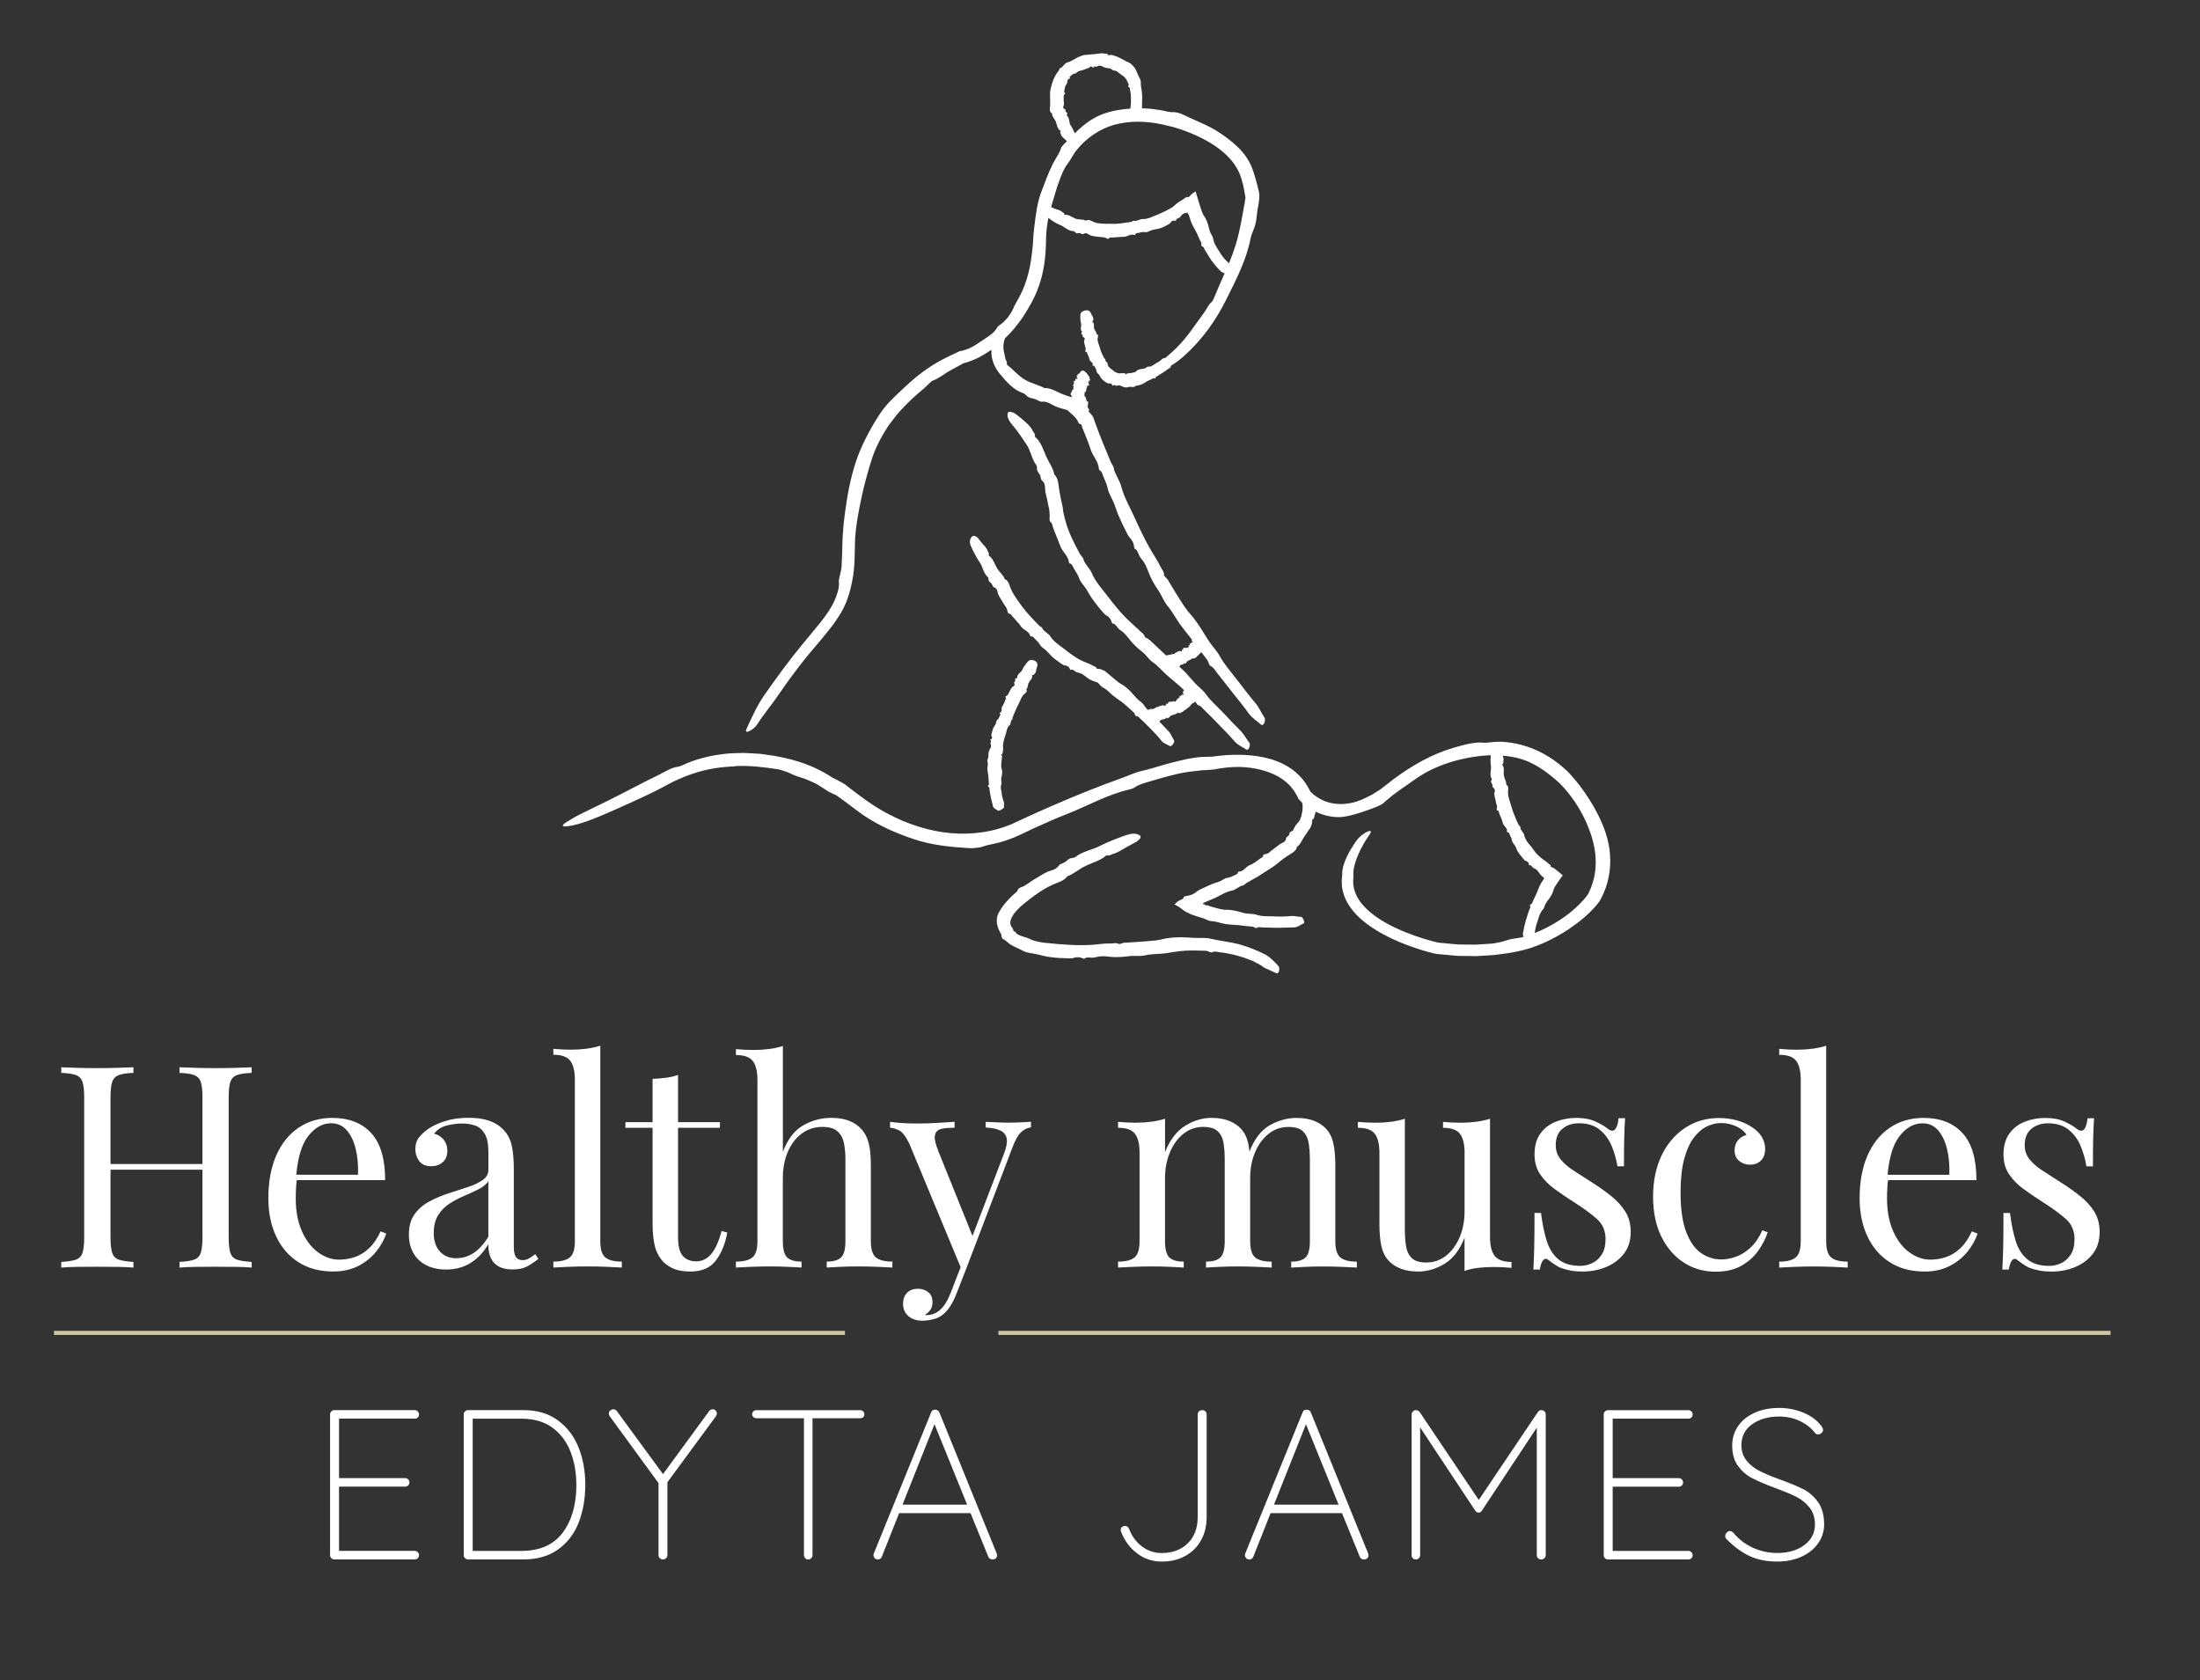 <?xml version="1.0" encoding="UTF-8"?>
<svg id="Layer_2" data-name="Layer 2" xmlns="http://www.w3.org/2000/svg" viewBox="0 0 537.89 410.73">
  <rect x="0" y="0" width="537.89" height="410.73" fill="#333333" stroke="none"/>
  <defs>
    <style>
      .cls-1 {
        fill: #fff;
      }

      .cls-2 {
        fill: #cdc6a5;
      }
    </style>
  </defs>
  <g>
    <rect class="cls-2" x="13.2" y="325.37" width="193.39" height="1"/>
    <rect class="cls-2" x="244.1" y="325.37" width="271.92" height="1"/>
  </g>
  <path class="cls-1" d="m252.36,165.11c.14.87-.55,1.22-.85,1.81-.26.5-.13,1.21-.59,1.59.26.5.01.78-.27.98-.96.73-1.19,1.87-1.71,2.84-.55.98-.92,2.04-1.37,3.06-.07.18.12.43-.15.56-.26.13-.21.43-.3.66-.07.21-.05.46-.24.62-.76.66-.74,1.61-1.03,2.43-.29.82-.54,1.67-.62,2.54-.03.54.13,1.09-.07,1.6-.07.22.14.49-.33.64-.13.04.17.3.17.45-.02.36-.07.71-.11,1.07-.06.5-.13.99-.1,1.49.01.3.18.61.21.91.05.31.05.63,0,.94-.07.4-.2.8-.22,1.2-.02.42.19.83.05,1.24-.31.78-.01,1.49.09,2.22.06.74.26,1.45.51,2.14.18.38-.07.85.06,1.25.06.18-.9.8-1.28.85-.07,0-.15,0-.19-.02-.46-.29-1.1-.51-1.22-1.01l-.54-2.19-.35-1.96c-.05-.24.12-.51-.31-.73-.21-.11.23-.39.19-.62-.09-.61-.06-1.23-.13-1.84-.04-.6-.22-1.19-.25-1.8-.01-.6.23-1.2.04-1.79-.16-.51.26-.92.22-1.4-.02-.51,0-1.03.24-1.49.18-.33.42-.64.4-1.01,0-.23-.2-.48-.14-.71.06-.22.32-.42-.09-.71-.04-.02.07-.1.15-.14.35-.17.4-.46.24-.7-.15-.24-.08-.4-.04-.58.11-.49.21-.99.41-1.46.15-.35.43-.65.58-1,.17-.35.11-.82.44-1.08.33-.27.44-.59.57-.92.07-.19.36-.33-.03-.65-.04-.03,0-.1.04-.12.78-.3.25-1.12.62-1.6.39-.48.53-1.09.78-1.64.07-.15.26-.24.02-.53-.09-.1-.02-.26.09-.3.62-.2.58-.74.85-1.11.32-.42.38-.99.95-1.27.24-.12.46-.34.21-.79-.12-.21.19-.33.24-.52.05-.16-.05-.39.02-.53.06-.12.28-.14.42-.21.04-.02.07-.06.07-.11-.03-.91.94-1.21,1.25-1.92.31-.72.8-1.34,1.31-1.94.28-.33.67-.61,1.53-.32.39.13.7.4.79.68.06.21.11.43.06.57-.08.23-.14.48-.21.7-.16.47-.09,1.07-.54,1.35-.14.09-.05.36-.44.25-.05-.01-.11.02-.11.06Zm-72.58,22.25c-3.49.11-7.02.64-10.38,1.79-1.69.55-3.34,1.27-4.94,2.03-.83.39-1.46.79-2.4,1.28-.88.47-1.7.88-2.56,1.3-3.4,1.65-6.82,3.18-10.24,4.69-3.77,1.66-7.7,3.24-10.61,3.57-1.31.15-1.48-.23.03-1.15,1.1-.68,2.38-1.42,3.7-2.06,2.1-1.03,4.21-2.06,6.26-3.06,4.23-2.09,8.42-4.39,12.71-6.45,1.44-.76,3.04-1.71,4.41-1.84.19-.02.8-.22,1.08-.36,3.04-1.45,6.42-2.32,9.87-2.73,1.72-.26,3.46-.24,5.2-.29.87.02,1.73.1,2.6.14l1.3.07,1.28.18c5.8.72,11.48,2.34,16.44,5.66.75.34,1.51.74,2.27,1.17l.57.33c.09.06.21.1.38.26l.25.2.96.74c1.31,1,2.64,2,3.89,2.89,4.43,3.16,9.44,5.58,14.68,6.93,5.23,1.38,10.72,1.57,15.9.4.66-.14,1.31-.3,1.95-.51l.97-.29.93-.35.93-.35.94-.44,1.95-.91c2.6-1.2,5.22-2.37,7.85-3.5,5.26-2.27,10.57-4.43,15.99-6.36,1.86-.62,3.35-1.48,5.62-1.95,2.11-.48,4.76-1.41,7.22-2.02,1.14-.25,2.29-.57,3.45-.81,1.18-.2,2.33-.41,3.45-.5.93-.03,1.86-.06,2.8-.08,4.03-.58,8.29-.69,12.44.16,2.08.44,4.14,1.17,6.02,2.31,1.87,1.15,3.53,2.75,4.66,4.65.16.26.32.52.46.8l.3.59s.22.24.39.39c.17.17.36.32.55.47.77.6,1.63,1.11,2.54,1.48,1.83.75,3.87.9,5.86.59,2.02-.27,3.94-1.18,5.79-2.16l1.34-.85.67-.42.64-.49,2.62-2.04c4.49-3.31,9.35-6.14,14.85-7.71,2.32-.65,4.84-1.43,7.3-1.17.35.05,1.08-.06,1.94-.15.86-.06,1.83-.15,2.63-.07,3.96.26,7.9,1.57,11.26,3.71l.88.55.83.62c.56.4,1.11.82,1.61,1.29l.78.68c.14.12.25.2.4.37l.37.38c.47.5.92,1.01,1.35,1.52,1.74,2.06,3.28,4.27,4.63,6.62,1.62,2.86,3.05,5.9,3.71,9.28.7,3.51.5,7.34-.74,10.78-.22.53-.43,1.07-.66,1.6l-.39.77c-.16.28-.18.43-.51.92-.74,1.01-1.49,1.77-2.28,2.58-1.59,1.57-3.35,2.89-5.17,4.13-3.79,2.51-8.15,4.57-12.4,5.41-1.96.47-3.96.63-5.92.92l-2.97.18c-.49.02-.99.08-1.48.08l-1.48-.02-2.97-.04-2.95-.27-1.47-.14-.37-.03c-.13-.02-.22-.01-.44-.05l-.78-.18c-.97-.24-1.92-.5-2.86-.8-3.74-1.17-7.41-2.64-10.84-4.71-1.7-1.05-3.36-2.23-4.81-3.71-1.43-1.48-2.73-3.26-3.35-5.39-.45-1.47-.51-3.01-.3-4.44,0-.06,0-.11,0-.18,0-.13,0-.25,0-.36,0-.23.03-.44.06-.66.06-.42.15-.81.26-1.2.23-.76.51-1.47.83-2.15.65-1.36,1.45-2.61,2.29-3.84,1.18-1.73,3.81-3.02,3.55-2.15-.04.17-.19.46-.38.73-1.07,1.53-1.96,3.1-2.67,4.74-.36.82-.67,1.65-.89,2.5-.12.42-.2.85-.26,1.27-.02.21-.04.41-.05.6,0,.1,0,.18,0,.27,0,.06.02.21,0,.12l.02.52c-.02.33-.05.69-.08,1.07-.03,1.5.37,2.96,1.14,4.3.77,1.34,1.9,2.52,3.16,3.57,2.55,2.1,5.64,3.65,8.81,4.91,1.41.56,2.84,1.06,4.29,1.5.73.22,1.46.43,2.19.62l1.09.27c.13.03.05.02.17.03l.28.03.57.05c1.51.12,3.02.35,4.54.38l2.27.02c.76,0,1.52.05,2.26-.04,1.12-.07,2.25-.14,3.4-.21,1.13-.19,2.26-.42,3.37-.8.55-.2,1.35-.36,2.29-.49.47-.07.97-.13,1.47-.24.12-.03.24-.08.36-.11-.13-.3-.2-.61-.13-.93.2-1.04.39-2.06.68-3.06.24-.88.57-1.73.84-2.6.11-.32.42-.56.18-1.04-.12-.24.44-.36.55-.65.29-.79.72-1.52,1.05-2.29.33-.74.58-1.54.95-2.27.19-.36.43-.69.67-1.03l.17-.26c.05-.09.02-.04.04-.08,0-.04,0-.08-.06-.11-.09-.05-.04-.05.05-.1.06-.03.09-.1,0-.12h-.11s-.04-.02-.04-.02c0,0,0,0-.1-.07-.27-.22-.53-.46-.73-.75-.3-.41-.56-.84-.95-1.14-.25-.18-.62-.21-.84-.47-.21-.24-.31-.62-.84-.5-.04.01-.08-.15-.08-.24-.01-.45-.32-.72-.66-.8-.33-.08-.46-.29-.63-.49-.46-.54-.92-1.08-1.31-1.67-.32-.42-.44-.98-.69-1.45-.26-.48-.75-.87-.83-1.41-.09-.54-.32-.95-.54-1.4-.13-.25-.08-.64-.61-.63-.05,0-.09-.1-.08-.16.09-.5-.13-.82-.41-1.14-.26-.32-.55-.63-.64-1.04-.15-.84-.64-1.58-.88-2.39-.07-.22-.01-.49-.4-.58-.14-.03-.22-.26-.17-.4.25-.73-.21-1.28-.27-1.94-.07-.73-.49-1.4-.25-2.2.1-.34.11-.76-.38-1.06-.23-.14-.09-.52-.18-.78-.08-.21-.29-.4-.33-.62-.03-.19.13-.39.19-.59.02-.06.01-.13-.02-.18-.63-1.02,0-2.14-.19-3.2-.12-.84-.11-1.69-.03-2.55-2.37.08-4.75.43-7.03.95-3.15.71-6.24,1.83-9.09,3.42-1.78,1.01-3.29,2.19-5.1,3.43-.86.58-1.66,1.16-2.62,1.89-.45.35-.89.7-1.3,1.07-.42.35-.84.68-1.2,1.04-.12.12-1.02.6-1.51.79-2.31.92-5.16,1.91-7.3,2.32-2.08.47-4.07.18-5.98-.42-.59-.19-1.16-.42-1.72-.69,0,.05.01.09,0,.14-.03.27-.11.53-.22.79-.14.31,0,.77-.44.92-.06.02-.14.13-.14.2,0,.72-.18,1.47-.56,2.05-.38.59-.82,1.14-1.18,1.72-.35.45-.61.97-.9,1.47-.29.5-.6,1.01-1.1,1.31-.12.77-.73,1.23-1.28,1.57-.48.31-.96.6-1.43.91-.46.31-.9.65-1.33,1-.43.34-.84.72-1.29,1.04-.45.31-.9.63-1.36.91-.95.57-1.85,1.23-2.8,1.79l-2.87,1.64c-.33.18-.48.58-.96.61-.45.04-.85.42-1.28.63-.39.2-.76.49-1.18.57-1.76.31-3.14,1.4-4.74,2.05l-1.83.75c-.27.11-.53.25-.64.37-.04.07-.07.13.13.18.25.04.39.06.39.11,0,.03.13.02.17.03.04.01,0,.05-.21.21-.09.1.38-.1.41-.1.09,0,.11.02.21.05l.97.31c.91.25,1.82.54,2.76.69.57.11,1.17.04,1.75.1.6.06,1.2.19,1.79.31.75.16,1.48.46,2.25.57.79.12,1.64.04,2.39.28.7.24,1.41.33,2.13.38.72.03,1.44,0,2.15.04,1.42.08,2.86.05,4.28-.08.8-.1,1.56.23,2.36.17.37-.02.96,1.04.84,1.43-.02.07-.08.15-.14.18-.76.4-1.46.98-2.39,1l-4.08.1-3.61-.09c-.45-.01-.89-.24-1.39.13-.25.18-.64-.31-1.06-.33-1.12-.08-2.24-.22-3.36-.36-1.09-.1-2.2-.12-3.29-.29-1.08-.17-2.13-.63-3.21-.67-.47-.02-.88-.17-1.28-.35l-.6-.27c-.1-.04-.2-.08-.31-.11l-.54-.16c-.78-.23-1.59-.5-2.38-.79-.73-.31-1.4-.66-1.89-1.01-.69-.52-1.17-.94-2.19-1.4.38-.26.41-.56,1.02-.88.58-.31,1.44-.54,1.22-1.01,0-.04.45-.15.69-.19,1.16-.18,1.9-.53,2.38-.97.23-.21.5-.38.79-.53.21-.1.41-.2.62-.3.8-.39,1.63-.75,2.44-1.1.61-.27,1.28-.4,1.9-.66.64-.27,1.21-.79,1.89-.88.68-.09,1.23-.37,1.79-.66.31-.18.78-.2.8-.76,0-.05.12-.11.19-.11,1.19.03,1.66-1.17,2.63-1.55,1.03-.37,1.83-1.12,2.72-1.71.23-.16.57-.22.59-.65,0-.15.25-.33.42-.34.95-.03,1.4-.81,2.08-1.23.76-.51,1.4-1.19,2.26-1.57.38-.15.83-.46.85-1.09,0-.29.48-.44.67-.71.14-.23.15-.56.31-.76.13-.17.41-.23.62-.35.06-.04.12-.1.14-.17.25-.63.56-1.12.96-1.59.19-.24.44-.46.58-.72.14-.26.27-.52.35-.81l.14-.42c.03-.14.04-.28.07-.42.04-.28.12-.55.17-.82,0-.26.02-.52.05-.79.02-.26-.04-.51-.05-.77-.02-.12-.04-.25-.05-.37-.15-.13-.29-.26-.44-.41-.14-.16-.41-.39-.53-.65l-.29-.56c-.12-.22-.22-.46-.36-.67-1.03-1.75-2.53-3.14-4.34-4.15-2.73-1.49-6.04-2.23-9.41-2.3-1-.02-2.02.03-3.04.14-.51.05-1.02.12-1.52.19l-.75.12-.8.16c-.46.04-.92.07-1.37.11-.38.02-.75.05-1.12.07-.74,0-1.48.17-2.19.22-3.33.29-6.49,1.18-9.68,2.11-1.81.57-4,1.02-5.32,2-.12.09-.8.32-1.12.39-5.34,1.22-10.04,3.96-15.17,5.97-2.65,1.04-5.29,2.19-7.92,3.4-1.31.6-2.63,1.22-3.92,1.85-1.4.65-2.89,1.19-4.35,1.62-.78.25-1.62.37-2.42.58-.81.16-1.6.35-2.33.62-.51.18-2.24.38-3.07.3-4.53-.27-9.25-.75-13.58-2.22-4.92-1.65-9.69-3.81-13.83-6.97-.88-.66-1.91-1.44-2.99-2.25-.55-.4-1.11-.81-1.67-1.21-.34-.26-.42-.28-.77-.45-.29-.14-.58-.27-.87-.4-1.07-.43-2.89-1.98-4.54-2.64-.66-.31-1.32-.58-1.97-.84-.66-.24-1.36-.4-2.02-.66-.57-.21-1.12-.46-1.67-.72-.55-.27-1.14-.43-1.73-.64-.35-.11-.79-.23-1.14-.29-3.46-.53-6.91-.94-10.42-.78Zm187.64-2.61c.14.47.29.94.14,1.42-.06.21.16.45-.22.62-.05.02-.08.11-.05.15.62.87.27,1.79.4,2.69.13.76.64,1.44.58,2.21.54.34.53.83.46,1.28-.19,1.56.5,2.96.91,4.39.17.74.48,1.44.77,2.14l.43,1.05c.16.35.34.68.5,1.02.11.23.45.31.41.67-.04.34.26.6.41.89.15.26.42.47.47.77.11.63.39,1.16.72,1.67.31.51.78.91,1.12,1.41.35.48.7.97,1.07,1.44.42.43.85.84,1.31,1.22.57.46,1.21.82,1.73,1.33.21.23.63.24.58.78,0,.08.09.09.24.12.2.07.44.16.59.27.72.55,1.42,1.14,2.09,1.71l-.08.12c-.39.55-.81,1.1-1.17,1.65l-.55.83-.27.47c-.2.37-.25.83-.43,1.22-.17.41-.4.79-.64,1.17-.31.47-.71.89-.99,1.38-.31.5-.34,1.14-.76,1.57-.75.81-.94,1.85-1.27,2.82-.33.94-.61,1.9-.68,2.88,2.06-.82,4.03-1.83,5.89-3.03,2.34-1.49,4.51-3.3,6.28-5.37.39-.5.9-1.05,1.02-1.44l.41-.89.34-.91c.43-1.22.74-2.48.86-3.77.29-2.57-.04-5.18-.76-7.71-1.45-5-4.39-9.97-8.04-13.57-3.13-2.85-6.46-5.25-10.51-6.17-1.09-.25-2.19-.41-3.31-.49Zm-120.28,43.23h0,0Zm28.98,5.78c-1.39.17-2.84.31-4.22.2-1.01-.1-2-.24-2.99-.14-.62.07-1.2.32-1.88.32-.63,0-1.35-.23-1.9.24-.05.04-.33-.05-.47-.11-.68-.31-1.51-.3-2.09-.1-.56.2-1.06.13-1.58.12-1.43-.04-2.87-.09-4.3-.31-1.07-.12-2.13-.46-3.2-.69-.56-.1-1.15-.19-1.73-.31-.58-.12-1.14-.23-1.64-.52-.99-.55-1.98-.87-3.01-1.51-.15-.09-.29-.19-.43-.3-.15-.13-.29-.27-.44-.39-.3-.21-.61-.53-1.04-.68-.08-.04-.28-.42-.32-.6-.03-.12-.05-.25-.07-.38l-.02-.17c-.38-.66-.74-1.35-.94-2.17-.27-1.08-.14-2.25.33-3.11,1.05-1.89,2.32-3.27,3.67-4.5.36-.33.84-.54.98-1.09.05-.19.44-.52.69-.59,1.34-.42,2.3-1.41,3.47-2.06,1.32-.73,2.52-1.68,4.02-2.09.63-.17,1.43-.51,1.91-1.25.22-.34.96-.5,1.43-.79.38-.24.68-.61,1.08-.82.34-.17.76-.18,1.14-.27.11-.03.24-.09.33-.16,1.75-1.4,4-1.69,5.95-2.68,1.96-1,4.04-1.8,6.12-2.55,1.14-.41,2.37-.73,3.44-.22.48.23.62.62.23,1.03-.29.3-.63.61-1.01.81-.61.33-1.22.65-1.81.97-1.24.65-2.35,1.53-3.76,1.9-.44.11-.83.52-1.32.32-.07-.03-.25.02-.32.08-1.52,1.3-3.48,1.75-5.22,2.62-1.48.74-2.7,1.86-4.26,2.44-.59.84-1.57,1.26-2.44,1.58-3.07,1.13-5.68,3.13-8.1,5.06-1.21.98-2.33,2.1-2.95,3.25-.32.57-.46,1.11-.44,1.53.01.42.2.81.56,1.25v.02s.32.8.32.8c.03-.01.06-.02.09-.03.08-.03.04-.03.12,0,.06.02.08.05.12.1.07.06.12.13.17.23.2.41.89.61,1.47.84.52.23,1.19.29,1.7.59,2.25,1.12,4.93,1.08,7.46,1.36,1.28.08,2.57.2,3.86.23,1.29.02,2.59.02,3.88-.04,1.58-.11,3.14-.41,4.73-.35.68.02,1.38-.28,2.07.12.2.12.81-.26,1.25-.3,1.08-.1,2.17-.11,3.25-.2,1.5-.12,3-.21,4.49-.37.45-.05.9-.14,1.35-.23.38-.1.93-.24,1.38-.3,1-.16,2.01-.24,3.01-.25,1.27-.02,2.54.1,3.8.16.66.02,1.33,0,1.99.01.67.01,1.32.03,1.94.2,2.3.53,4.63.75,6.92,1.34,2.27.63,4.48,1.52,6.62,2.62,1.18.73,2.03,1.68,2.96,2.65.47.45.24,1.75-.22,1.83-.09.02-.21,0-.3-.04-.56-.28-1.11-.5-1.63-.75-.53-.25-1.11-.43-1.62-.82-.19-.14-.37-.29-.58-.41l-.64-.34-1.28-.67-1.37-.52c-.45-.19-.91-.35-1.39-.47-.83-.24-1.66-.51-2.53-.66l-1.29-.27-1.31-.17c-.65-.09-1.3-.36-2.02,0-.36.18-.94-.38-1.56-.38-1.66-.03-3.32-.14-4.98-.02-1.61.1-3.22.37-4.78.62-1.64.25-3.38.11-4.96.5-1.37.32-2.65.05-3.96.2Zm-28.91-5.79s.09-.02.14-.03c-.1.02-.17.03-.22.04.07-.01.13-.02,0,0h0s-.06.01-.07.01c.01,0,.04,0,.07-.01h.08Zm.79.07c0-.05,0-.1,0-.15v-.04s0-.02,0-.02h0s0-.01,0-.01h0s-.04,0-.06.01l.08.21Zm-65.6-49.35c0-.13.06-.38.16-.59,1.31-2.76,2.39-5.41,4.4-8.28,2.96-4.22,6.01-8.42,9.32-12.41,1.45-1.75,2.92-3.48,4.3-5.22,1.38-1.75,2.64-3.51,3.47-5.4.61-1.4,1.2-2.92,1.06-4.63-.07-.83.6-2.33.66-3.87.12-2.07.16-4.16.22-6.28.09-2.21.3-4.33.58-6.47.54-4.15,1.29-8.28,2.58-12.32,1.28-4,3.36-7.88,5.53-11.36.48-.74.98-1.45,1.49-2.11.55-.7,1.12-1.31,1.7-1.91,1.16-1.19,2.38-2.28,3.6-3.43,2.58-2.45,5.55-4.68,8.61-6.33.73-.37,1.46-.74,2.19-1.11l1.11-.51,1.25-.6.48-.09c.08-.01.18-.04.27-.06.18-.04.37-.1.56-.16.37-.12.75-.25,1.11-.42,1.3-.58,2.35-1.41,3.64-2.24,1.2-.76,2.58-1.72,3.17-2.91.04-.1.54-.51.82-.7.67-.44,1.24-1.11,1.79-1.74.49-.69.94-1.37,1.2-1.98.25-.6.53-1.14.82-1.65.29-.53.58-1.06.87-1.59,1.48-2.84,2.35-5.99,2.79-9.24.17-1.22.31-2.44.41-3.69l.11-1.97c.06-.69.14-1.36.22-2.03.34-2.78.69-5.77,1.61-8.22.92-2.44,1.76-4.78,2.9-7.09.32-.66.76-1.32,1.13-1.98.41-.64.71-1.31.89-1.94.03-.12.36-.57.55-.75.3-.3.59-.6.89-.89-.11-.1-.23-.21-.33-.31-.42-.44-1.06-.79-1.15-1.45-.03-.2-.33-.31-.05-.62.04-.04.03-.13-.01-.15-.89-.51-.87-1.48-1.19-2.26-.27-.67-.94-1.23-.92-2.02-.56-.29-.58-.82-.52-1.26.23-1.56-.16-3.07.17-4.67.32-1.58.92-3.2,1.98-4.49.18-.21.12-.59.5-.69.36-.08.52-.47.78-.72.25-.2.45-.5.76-.59,1.28-.32,2.16-1.17,3.3-1.55l.46-.17c.18-.09.45-.1.64-.13l.88-.09,1.75-.15c.71-.07,1.46-.28,2.18-.09.3.09.69-.12.91.39.06.14.42-.14.63-.1.51.09,1,.27,1.5.46.69.27,1.34.63,2,1.01.39.24.89.36,1.27.66.42.29.75.69,1.05,1.09.17.27.31.56.45.85.12.29.22.59.36.87.24.58.69,1.12.66,1.75-.05,1.14.31,2.11.33,3.15.02.51.01,1.01-.01,1.51l-.02,1.49c0,.08-.02.15-.04.23.34,0,.67.02,1.01.05,1.12.03,2.22.2,3.32.37.29.05.59.1.88.15l.87.21c.58.12,1.16.2,1.72.16.19-.02.61.04,1.05.16.43.12.86.27,1.14.41,2.94,1.46,6.17,2.58,9,4.46,1.6,1.07,3.17,2.23,4.58,3.63,1.41,1.39,2.63,3.06,3.36,4.98.64,1.61,1.22,3.84,1.71,5.92.08.47.14,1.23.01,2.03-.06.4-.09.82-.18,1.22-.07.38-.15.75-.2,1.09-.18,1.12-.21,2.23-.46,3.31-.21.92-.63,1.8-.96,2.71-.1.27-.2.6-.25.88-1.03,5.4-3.61,10.27-6.05,15.18-2.47,4.95-5.82,9.65-10.03,13.45-1.05.97-2.21,1.85-3.37,2.55-.05.22-.12.42-.29.52-.54.34-1.03.75-1.59,1.1l-1.45.93c-.18.12-.47.05-.47.51,0,.23-.41-.09-.58.02-.44.32-.99.45-1.47.73-.46.27-.92.6-1.44.81-.5.24-1.12.14-1.6.48-.42.32-.92-.02-1.37.1-.48.16-1.02.18-1.5-.03-.35-.13-.67-.37-1.03-.36-.23,0-.49.19-.73.12-.22-.1-.39-.38-.75-.01-.03.03-.1-.09-.13-.17-.13-.36-.39-.48-.67-.4-.28.08-.43-.04-.6-.13-.48-.25-.9-.58-1.28-.95-.26-.3-.4-.69-.63-.99-.21-.32-.63-.51-.67-.93-.01-.42-.2-.68-.38-.96-.11-.16-.02-.46-.51-.35-.05,0-.07-.06-.06-.1.28-.76-.66-.85-.75-1.42-.08-.57-.38-1.04-.58-1.56-.05-.14.03-.33-.34-.35-.13,0-.19-.15-.13-.25.32-.53-.05-.85-.09-1.27-.03-.47-.35-.88-.09-1.42.11-.23.14-.5-.34-.65-.22-.07-.06-.33-.14-.49-.06-.13-.28-.23-.31-.37-.02-.12.13-.26.19-.39.02-.04.02-.08-.02-.11-.59-.6-.02-1.35-.22-2.01-.21-.66-.2-1.36-.16-2.05.02-.38.15-.78,1-1.05.39-.12.8-.11,1.05.03.18.11.35.23.4.35.08.2.19.39.27.58.17.4.59.77.41,1.2-.06.14.18.27-.19.41-.05.02-.07.08-.04.1.64.49.32,1.1.45,1.66.1.47.65.85.53,1.35.52.17.49.48.41.77-.28,1.01.27,1.85.5,2.72.23.9.64,1.72,1.05,2.5.07.14.36.11.27.37-.08.24.17.33.27.49.1.14.27.24.28.43.03.82.71,1.16,1.19,1.55.46.44,1.04.75,1.65.84.4,0,.78-.13,1.14-.02.16.05.33-.19.48.26.05.13.2-.19.31-.23.27-.06.53-.06.8-.08.38-.07.77-.13,1.13-.25.23-.09.4-.36.61-.47.22-.13.46-.18.72-.25.32-.08.69-.07,1.01-.17.34-.08.57-.46.96-.44.74.04,1.21-.45,1.77-.78.57-.31,1.13-.63,1.59-1.11.19-.19.5-.19.76-.26,1.13-.93,2.22-1.91,3.2-2.94,2.35-2.43,4.14-5.25,6.22-8.05.67-.87,1.11-2.08,1.9-2.67.11-.08.35-.46.43-.66.85-2.12,1.81-4.23,2.74-6.37-.34-.08-.65-.22-.93-.47-.9-.86-1.64-1.76-2.32-2.7-.57-.84-1.08-1.7-1.59-2.55-.2-.31-.2-.73-.73-.89-.27-.08,0-.61-.17-.91-.44-.8-.77-1.66-1.16-2.48-.4-.79-.87-1.55-1.23-2.36-.17-.4-.29-.83-.42-1.26-.06-.21-.13-.42-.22-.62-.04-.09-.1-.23-.13-.26-.02,0-.05-.02-.08-.01-.11.01-.07-.02-.05-.12.03-.09.05-.25,0-.25h-.01c-.15.18-.15.25-.3.14.02-.16-.68.08-1.06.42-.25.22-.4.59-.71.77-.29.16-.74.14-.78.69,0,.05-.18.04-.28.02-.47-.11-.86.11-1.04.43-.18.32-.43.41-.67.54-.67.37-1.35.73-2.1.93-.56.17-1.15.2-1.71.36-.58.15-1.09.63-1.71.52-.6-.08-1.11.06-1.64.19-.3.08-.69-.05-.84.48-.01.05-.13.07-.19.05-.97-.39-1.7.45-2.63.44-.47-.03-.93.05-1.41.08l-1.42.08c-.25,0-.52-.12-.76.22-.08.12-.35.14-.48.05-.68-.48-1.43-.3-2.14-.44-.8-.13-1.65-.09-2.39-.62-.31-.22-.75-.39-1.26-.06-.24.14-.57-.17-.87-.22-.25-.04-.54.09-.78.02-.2-.06-.35-.29-.52-.43-.05-.04-.13-.07-.19-.07-.64,0-1.19-.26-1.72-.57-.53-.3-.99-.73-1.56-.93-1.05-.4-2-1.05-2.9-1.75-.34,1.76-.55,3.54-.57,5.31-.03,3.33-.35,6.76-1.32,10.04-.48,1.63-1.12,3.23-1.9,4.75-.39.76-.82,1.5-1.22,2.19-.45.72-.87,1.45-1.35,2.15-1.24,1.81-2.67,3.51-4.27,5.05-.13.42-.24.83-.31,1.23-.11.65-.06,1.31.06,1.91.13.6.25,1.2.38,1.81.09.4.48.72.33,1.2-.02.07.04.24.1.29.75.6,1.41,1.23,2.1,1.89.72.63,1.46,1.31,2.33,1.8,1.48.86,3.16,1.17,4.7,2,1.06-.07,2.08.38,2.96.83.78.38,1.58.73,2.41,1l.62.2.77.23s-.03-.08-.31-.1c-.04,0,.04-.04.11-.06.3-.1.28-.19.07-.25-.21-.06-.18-.12-.19-.18-.03-.17-.06-.34,0-.5.04-.13.23-.24.29-.36.06-.12-.14-.29.1-.38.23-.09.25-.19.27-.31.01-.06.24-.09-.21-.24-.04-.01-.03-.04,0-.04.65-.05-.12-.41.09-.57.21-.15.17-.37.22-.57.01-.05.16-.06-.14-.23-.11-.06-.09-.12,0-.11.5.04.29-.21.43-.32.15-.12.04-.38.45-.35.17.01.29-.02-.04-.33-.15-.14.06-.11.06-.19,0-.06-.14-.22-.12-.27.02-.04.19.02.29.03.03,0,.04,0,.02-.04-.26-.51.44-.31.49-.59.07-.29.29-.45.54-.59.13-.08.36-.09.99.51.28.27.51.61.64.83.1.15.18.31.18.36,0,.08.04.2.05.28.02.18.25.52.02.45-.07-.02.07.16-.23-.07-.04-.03-.07-.04-.06-.02.37.5-.03.35-.08.5-.04.13.28.48.06.47.37.3.27.31.12.3-.56-.05-.34.33-.49.51-.13.2-.16.43-.22.66-.01.04.24.12.03.13-.2,0-.06.09-.07.14-.01.05.09.11-.03.14-.5.13-.24.36-.29.55-.04.19-.08.4.04.59.09.12.37.2.29.33-.03.06.23.07-.2.19-.12.04.22.02.24.05.05.07.03.16.06.24.03.11.03.23.11.33.05.06.24.08.3.13.06.05.08.12.06.21-.02.1-.13.25-.13.35,0,.11.22.13.07.3-.28.32-.05.42.01.6.05.18.11.37.28.49.1.07-.19.34-.13.43,0,0-.01.01-.02.02.2.22.4.43.59.66l.32.4c.06.08.13.16.19.24l.1.29.26.74c1.18,3.37,2.59,6.69,3.96,10.02.24.57.69.95.78,1.69.08.7.58,1.43.89,2.15.29.66.68,1.31.85,1.98.69,2.77,2.16,5.23,3.33,7.81,1.16,2.56,2.37,5.12,3.75,7.56.85,1.48,1.85,2.9,2.58,4.44.31.66.9,1.21.86,2.05-.02.24.62.67.87,1.06.63.98,1.18,2.01,1.81,3,.86,1.38,1.7,2.77,2.65,4.09.56.81,1.27,1.52,1.88,2.31.63.83,1.22,1.69,1.8,2.56.72,1.1,1.36,2.26,2.11,3.35.77,1.13,1.8,2.14,2.43,3.31,1.18,2.17,2.83,3.98,4.31,5.92,1.47,1.93,2.96,3.87,4.53,5.74.89,1.07,1.35,2.31,2.14,3.45.37.56-.09,1.86-.56,1.84-.09,0-.21-.05-.29-.12-1-.89-2.12-1.52-3-2.74-1.29-1.79-2.71-3.52-4.1-5.27-1.22-1.55-2.42-3.12-3.67-4.66-.46-.57-.77-1.29-1.56-1.65-.39-.18-.44-1.04-.87-1.57-.48-.6-.94-1.22-1.4-1.84-.05.09-.11.18-.2.25-.33.3-.6.63-.93.9-.06.04.06.29-.14.18-.18-.1-.17.08-.24.13-.07.05-.08.19-.21.14-.54-.2-.64.17-.94.3-.29.12-.58.2-.81.43-.13.14-.2.46-.42.44-.09,0-.08.27-.31-.12-.06-.11-.01.23-.06.26-.11.08-.23.09-.35.13-.17.06-.34.08-.49.17-.09.06-.14.27-.23.34-.01,0-.02,0-.03.02.6.53,1.19,1.09,1.74,1.67.77.83,1.47,1.72,2.26,2.54.81.85,1.83,1.56,2.48,2.49,1.22,1.74,2.83,3.07,4.27,4.59,1.42,1.51,2.84,3.04,4.33,4.5.83.86,1.29,1.88,2.03,2.79.36.42-.04,1.67-.48,1.73-.08.01-.2,0-.27-.06-.97-.64-2.03-1.04-2.86-2-1.21-1.42-2.55-2.76-3.87-4.11-1.16-1.19-2.32-2.4-3.53-3.54-.45-.43-.77-1.01-1.51-1.18-.29-.07-.41-.55-.66-.95.01.16-.11.24-.25.29-.37.13-.61.29-.79.53-.18.24-.35.49-.59.64-.24.16-.46.36-.68.52-.23.16-.45.32-.69.46-.08.05-.01.32-.21.2-.18-.11-.22.09-.33.14-.09.05-.15.19-.29.13-.6-.26-.82.21-1.22.31-.39.09-.78.19-1.11.44-.2.16-.35.47-.62.44-.11-.01-.14.26-.37-.14-.06-.11-.06.24-.12.27-.15.08-.31.1-.47.15-.22.06-.45.1-.66.19-.13.05-.22.26-.35.33-.02.01-.05.02-.08.03.77.82,1.53,1.65,2.33,2.46.58.63.8,1.43,1.28,2.14.24.33-.39,1.35-.8,1.43-.08.02-.18,0-.23-.02-.36-.21-.75-.37-1.1-.56-.37-.18-.71-.4-.96-.74-.77-1.01-1.68-1.92-2.58-2.86-.81-.81-1.6-1.65-2.47-2.41-.32-.29-.51-.73-1.11-.74-.3,0-.28-.64-.58-.89-.83-.69-1.58-1.47-2.42-2.15-.81-.67-1.71-1.23-2.54-1.88-.82-.64-1.49-1.51-2.42-1.97-.4-.2-.69-.49-.97-.8l-.42-.45c-.05-.07-.06-.08-.1-.07-.88-.3-1.82-.59-2.54-1.18-.53-.42-1.03-.86-1.64-1.09-.37-.16-.82-.15-1.19-.39-.35-.23-.64-.64-1.2-.42-.05.02-.16-.16-.2-.26-.21-.5-.66-.79-1.09-.82-.41-.04-.68-.23-.95-.42-.75-.53-1.54-1.05-2.22-1.67-.52-.46-.95-1.02-1.44-1.5-.51-.51-1.24-.84-1.58-1.45-.33-.62-.81-1.03-1.28-1.48-.26-.26-.42-.71-.97-.58-.05.01-.15-.09-.17-.16-.3-1.18-1.6-1.35-2.21-2.25-.63-.92-1.45-1.69-2.18-2.56-.2-.24-.27-.55-.75-.61-.19-.04-.36-.29-.38-.47-.1-.98-.79-1.54-1.18-2.3-.43-.86-1.11-1.56-1.29-2.57-.07-.43-.28-.94-.9-1.14-.29-.09-.34-.59-.56-.87-.18-.23-.49-.37-.64-.61-.13-.21-.09-.5-.14-.76-.01-.08-.06-.15-.11-.2-1.12-.96-1.21-2.48-2-3.63-.79-1.16-1.43-2.42-2.03-3.69-.33-.7-.59-1.47-.08-2.33.23-.39.6-.58.96-.41.27.13.55.29.72.51.28.35.56.69.83,1.03.55.71,1.32,1.29,1.58,2.2.08.28.44.47.22.86-.03.05,0,.17.05.21,1.11.78,1.39,2.08,2.04,3.15.56.9,1.47,1.56,1.83,2.58.71.27.98.9,1.16,1.48.63,2.02,2.04,3.73,3.1,5.24,1.24,1.64,2.71,3.15,4.15,4.65.25.25.66.27.81.71.14.42.61.65.95.96.31.28.7.5.91.86.9,1.44,2.36,2.29,3.64,3.3.64.5,1.28,1.02,1.96,1.46.67.46,1.36.9,2.09,1.24.88.46,1.86.68,2.69,1.21.35.24.85.2,1.05.76.06.16.55,0,.8.1l.46.18.26.11c.2.09.32.14.47.21l.98.82c.76.63,1.48,1.28,2.26,1.88.47.36,1.04.61,1.52.97.5.37.98.79,1.42,1.24.56.57,1.04,1.21,1.6,1.77.58.59,1.35,1.01,1.79,1.7.25.4.55.75.86,1.09.15-.02.31-.04.46-.08.09-.03.22.16.24-.26.01-.21.18.25.26.21.21-.1.45-.07.67-.17.21-.09.39-.29.6-.38.2-.09.48.09.62-.21.12-.25.37.07.51-.06.15-.14.31-.25.53-.13.16.09.34.21.44.1.06-.07.05-.33.14-.34.08-.01.23.14.14-.32,0-.04.05.03.09.08.18.26.28.2.27-.02,0-.21.06-.21.11-.24.15-.09.31-.16.48-.19.12-.02.31.08.45.06.14-.02.17-.27.38-.12.22.14.33.08.43.02.05-.04.24.1.03-.33-.02-.04,0-.05.03-.02.49.42.21-.37.44-.34.27.03.32-.2.45-.33.03-.03.17.03-.03-.25-.07-.1-.04-.14.04-.09.44.26.3-.06.45-.1.16-.06.11-.29.47-.2.16.04.28,0-.05-.29-.16-.13.06-.08.05-.15,0-.05-.18-.18-.17-.22,0-.03.18.02.27.02.03,0,.03,0,.01-.03-.27-.25,0-.28.14-.37-.29-.28-.57-.56-.86-.83-1.12-1.02-2.33-1.94-3.46-2.96-1.12-1-2.09-2.23-3.31-3.05-1.05-.71-1.62-1.76-2.56-2.51-.99-.8-2-1.66-2.79-2.63-.29-.36-.57-.72-.87-1.06l-.11-.13c-.05-.05-.14-.15-.18-.2l-.22-.27c-.15-.17-.31-.34-.47-.49-.42-.39-.96-.62-1.36-1.1-.38-.44-.66-1.06-1.35-1.12-.06,0-.17-.25-.21-.4-.17-.68-.68-1.25-1.18-1.51-.48-.26-.76-.62-1.07-.98-.88-.96-1.66-2.02-2.44-3.07-.59-.78-1.01-1.68-1.54-2.51-.56-.85-1.38-1.62-1.69-2.54-.32-.93-.86-1.65-1.32-2.46-.27-.45-.4-1.09-1.03-1.23-.06-.01-.16-.19-.17-.28-.2-1.62-1.63-2.54-2.14-4.03-.54-1.51-1.25-3-1.78-4.57-.13-.43-.14-.91-.58-1.22-.15-.11-.28-.58-.25-.82.11-.76,0-1.49-.07-2.31v-.02s0-.02,0-.02l-.15-.57c-.05-.21-.1-.42-.13-.64-.1-.65-.27-1.29-.42-1.94-.17-.64-.31-1.28-.31-1.97,0-.59-.12-1.36-.76-1.86-.29-.23-.29-.9-.49-1.35-.15-.37-.48-.65-.63-1.01-.12-.31-.08-.68-.12-1.02-.01-.1-.06-.22-.11-.3-.57-.8-.94-1.65-1.24-2.56-.36-.87-.64-1.8-1.19-2.57-1.06-1.58-2.1-3.18-3.3-4.58-.66-.79-1.29-1.54-1.35-2.62-.02-.48.14-.87.71-.78.4.07.83.2,1.17.45.54.39,1.08.79,1.57,1.22.99.9,2.15,1.72,2.73,3.01.17.4.66.69.51,1.2-.02.07.04.23.11.29,1.47,1.26,1.95,3.18,2.72,4.85.63,1.43,1.64,2.69,1.92,4.28.73.68.96,1.7,1.04,2.59.24,1.83.56,3.49,1.01,5.35l.02.19.02.19c.08.97.38,2.08.68,3.16.75,2.78,2.13,5.46,3.56,8.07.26.44.71.68.84,1.3.12.58.62,1.13.99,1.67.33.5.76.97.97,1.51.92,2.23,2.58,3.98,4.02,5.87.69.96,1.47,1.86,2.22,2.78l1.16,1.35c.41.43.82.86,1.24,1.28.51.51,1.06.99,1.59,1.48.27.24.54.54.71.66.28.24.55.49.8.76.43.46,1.09.72,1.24,1.47.04.21.7.36,1.01.63.76.66,1.48,1.37,2.21,2.06.69.65,1.37,1.3,2.06,1.95.03-.08.06-.14.1-.13.2.03.39-.04.58-.07.17-.02.35-.02.51-.09.06-.03.16.15.14-.26,0-.2.14.25.2.22.14-.09.31-.05.45-.13.14-.08.24-.27.38-.35.12-.09.33.07.39-.2.05-.24.27.09.35-.03.08-.13.19-.21.35-.1.12.08.27.2.31.09.03-.07-.02-.31.03-.31.05,0,.2.15.04-.29-.01-.04.04.03.08.08.18.25.24.2.19,0-.05-.2-.01-.2.02-.23.08-.08.16-.15.28-.16.09-.01.25.1.35.09.11,0,.04-.24.24-.1.2.14.25.08.32.03.03-.03.22.11-.06-.28-.03-.04,0-.04.02-.02.51.39.04-.31.23-.27.19.02.23-.14.27-.25.02-.03.14.03-.1-.21-.09-.08-.08-.12,0-.07.42.22.27-.02.37-.05.13-.04-.01-.23.36-.14.16.04.27,0-.11-.23-.17-.11.03-.06,0-.12-.02-.04-.2-.15-.19-.17,0-.02.18.02.27.03.03,0,.03,0,0-.02-.17-.12-.17-.17-.1-.21-.99-1.26-2.01-2.49-2.95-3.8-1.05-1.45-1.89-3.11-3.02-4.44-.97-1.16-1.39-2.49-2.18-3.69-.87-1.25-1.69-2.6-2.25-4-.42-1.02-.75-2.04-1.32-2.95-.35-.57-.85-1.01-1.17-1.67-.29-.61-.45-1.39-1.14-1.7-.06-.03-.12-.34-.13-.5-.05-.79-.48-1.58-.93-2.03-.44-.45-.65-.93-.9-1.42-.7-1.35-1.36-2.73-1.96-4.12-.46-1.04-.76-2.15-1.2-3.2-.46-1.09-1.16-2.17-1.4-3.26-.24-1.1-.66-2.06-1.1-3.04-.24-.56-.32-1.3-.96-1.58-.06-.03-.14-.24-.15-.35-.11-1.85-1.52-3.12-2.04-4.82-.53-1.75-1.32-3.45-1.99-5.19-.09-.23-.15-.48-.24-.72-.13-.32-.16-.27-.32-.19,0,.2-.39-.26-.45-.46-.46-1.24-1.7-2.03-2.6-2.9-.02-.03-.04-.06-.07-.07-.04-.01.04,0-.08-.03l-.29-.08-1.18-.33c-.79-.22-1.55-.53-2.28-.95-.61-.36-1.46-.78-2.41-.66-.43.04-1.11-.46-1.68-.65-.47-.17-1-.2-1.45-.41-.39-.17-.69-.54-1.03-.82-.1-.08-.24-.16-.36-.2-2.42-.78-4.17-2.82-5.87-4.89-.86-1.06-1.54-2.4-1.81-3.85-.13-.62-.15-1.26-.12-1.89-.94.66-1.91,1.27-2.94,1.81-.62.32-1.26.62-1.93.87-.33.13-.67.25-1.02.36-.17.06-.36.1-.53.16l-.28.07h-.04c-1.08.6-2.17,1.18-3.27,1.77-1.45.79-2.75,1.95-4.34,2.52-.45.17-1.49,1.36-2.3,2.04-2.02,1.67-3.97,3.47-5.71,5.41-.61.68-1.15,1.34-1.7,2.09-.52.74-1.14,1.43-1.58,2.21-.98,1.51-1.83,3.11-2.58,4.76-.43,1.02-.85,2.04-1.15,3.11l-.5,1.58-.45,1.61c-.64,2.24-1.2,4.53-1.66,6.83-.6,2.9-1.14,5.85-1.34,8.79-.14,3.07,0,6.49-.54,9.57-.48,2.85-1.26,5.91-2.79,8.52-1.5,2.62-3.34,4.8-5.14,6.97-1.81,2.15-3.61,4.25-5.29,6.44-1.69,2.19-3.32,4.44-4.87,6.73-1.76,2.6-3.66,4.78-5.32,7.38-.77,1.2-2.72,2.28-2.74,1.58ZM260.84,28.18s0,.1.04.13c.73.61.4,1.6.88,2.32.41.62.72,1.29,1.03,1.96.57-.56,1.15-1.11,1.76-1.64,1.63-1.38,3.51-2.57,5.61-3.25,2.02-.69,4.13-.99,6.24-1.16,0-.08-.03-.15-.01-.23.14-.79.13-1.59.12-2.37-.03-.69-.06-1.37-.23-2.01-.07-.23.06-.53-.38-.67-.23-.05.15-.41.06-.62-.25-.54-.45-1.1-.82-1.55-.35-.44-.85-.72-1.28-1.03-.44-.28-.79-.79-1.39-.8-.49,0-.75-.5-1.22-.55-.5-.04-.99-.09-1.46-.33-.34-.18-.69-.38-1.07-.32-.23.03-.46.27-.7.25-.23-.02-.5-.22-.69.26-.02.04-.12-.04-.18-.1-.26-.29-.58-.25-.76-.02-.18.22-.35.22-.53.25.02-.03-.61.28-1.06.42-.33.15-.76.14-1.1.3-.35.18-.58.55-.97.6-.21.02-.38.09-.53.18-.14.1-.26.23-.38.35-.14.13-.47.16-.19.6.03.04-.02.09-.07.09-.42,0-.54.28-.59.56-.07.28-.02.59-.21.79-.38.43-.45,1.04-.54,1.6-.02.15-.18.3.13.48.11.06.11.22.02.29-.51.39-.23.88-.3,1.34-.06.54.21,1.04-.05,1.64-.11.26-.14.61.37.78.23.08.08.39.19.58.08.15.32.25.37.41.04.13-.08.32-.12.48Zm-3.48,21.13c-.14.43-.25.87-.37,1.31.27.12.55.25.81.37.66.28,1.42.33,1.93.86.16.17.49.11.46.53,0,.06.07.12.12.12.57-.05,1.02.12,1.44.36.43.21.86.46,1.31.63.77.31,1.69.01,2.4.47.55-.3,1.04-.17,1.45.07.36.2.74.35,1.13.47.39.08.8.12,1.2.15l1.21.07c.4,0,.81-.03,1.21-.01,1.64.11,3.27-.23,4.89-.45.28-.06.45-.39.82-.26.34.11.7-.13,1.05-.22.32-.08.63-.26.97-.22,1.38.03,2.54-.71,3.78-1.14,1.2-.54,2.41-1.09,3.53-1.79.32-.25.62-.54.93-.8.35-.29.48-.42,1.28-.87.53-.28,1.14-.97,1.64-.76.12.07.66-.67,1.04-.93.24-.16.5-.34.73-.48l.66,2.23.66,2.09.22.61.21.54c.19.43.53.81.73,1.23.23.44.41.9.55,1.37.2.59.28,1.23.5,1.81.23.61.69,1.13.79,1.76.08.6.31,1.13.59,1.62.27.51.6.96.88,1.44.56.96,1.23,1.83,2,2.52.15.09.26.23.36.38.6-1.46,1.16-2.94,1.63-4.45.6-1.94,1.02-3.91,1.4-5.87.18-.98.36-1.96.54-2.95.09-.49.18-.97.27-1.46.07-.45.13-.91.2-1.37-.21-1.02-.32-2.08-.58-3.1-.25-1.02-.55-2.05-.96-2.97-1.45-3.29-4.53-5.91-7.92-7.79-1.7-.96-3.51-1.75-5.35-2.44-.92-.34-1.86-.65-2.79-.91-.91-.24-1.91-.45-2.85-.68-3.88-.84-7.88-.9-11.57.09-3.67,1.04-6.92,3.25-9.33,6.29-.42.5-.71,1.06-1.06,1.6-.3.57-.67,1.13-1.14,1.76-.92,1.17-1.57,3-2.17,4.62-.56,1.49-.94,3.12-1.41,4.56ZM52.67,261.14c-1.57,0-3.16-.02-4.77-.07-1.62-.04-2.95-.09-4.01-.14v1.38c1.57.05,2.76.22,3.56.52s1.35.85,1.63,1.66c.28.81.42,2.06.42,3.77v16.32h-22.48v-16.32c0-1.71.14-2.96.42-3.77.28-.81.82-1.36,1.62-1.66.81-.3,1.99-.47,3.56-.52v-1.38c-1.06.05-2.39.09-3.98.14-1.59.05-3.19.07-4.81.07-1.8,0-3.48-.02-5.05-.07-1.57-.04-2.84-.09-3.8-.14v1.38c1.57.05,2.75.22,3.56.52.81.3,1.35.85,1.62,1.66.28.81.42,2.06.42,3.77v34.31c0,1.66-.14,2.91-.42,3.74-.28.83-.82,1.38-1.62,1.66-.81.28-2,.46-3.56.55v1.38c.97-.09,2.24-.15,3.8-.17,1.57-.02,3.25-.03,5.05-.03,1.61,0,3.22.01,4.81.03,1.59.02,2.92.08,3.98.17v-1.38c-1.57-.09-2.76-.28-3.56-.55-.81-.28-1.35-.83-1.62-1.66-.28-.83-.42-2.08-.42-3.74v-16.6h22.48v16.6c0,1.66-.14,2.91-.42,3.74-.28.83-.82,1.38-1.63,1.66-.81.28-2,.46-3.56.55v1.38c1.06-.09,2.4-.15,4.01-.17,1.61-.02,3.2-.03,4.77-.03,1.8,0,3.48.01,5.05.03,1.57.02,2.84.08,3.8.17v-1.38c-1.57-.09-2.76-.28-3.56-.55-.81-.28-1.35-.83-1.63-1.66s-.42-2.08-.42-3.74v-34.31c0-1.71.14-2.96.42-3.77s.82-1.36,1.63-1.66c.81-.3,1.99-.47,3.56-.52v-1.38c-.97.05-2.24.09-3.8.14-1.57.05-3.25.07-5.05.07Zm28.84,49.73c-3.32,0-6.17-.76-8.54-2.28-2.38-1.52-4.2-3.63-5.46-6.33-1.27-2.7-1.9-5.8-1.9-9.3,0-4.06.65-7.55,1.94-10.48,1.29-2.93,3.11-5.19,5.46-6.78,2.35-1.59,5.1-2.39,8.23-2.39,4.06,0,7.23,1.23,9.51,3.7,2.28,2.47,3.42,6.31,3.42,11.52h-21.62c-.07.6-.13,1.24-.17,1.94-.05.83-.07,1.66-.07,2.49,0,3.14.51,5.83,1.52,8.09,1.01,2.26,2.34,3.98,3.98,5.15,1.64,1.18,3.33,1.76,5.08,1.76,1.38,0,2.7-.22,3.94-.66,1.25-.44,2.4-1.16,3.46-2.18,1.06-1.01,1.98-2.38,2.77-4.08l1.38.55c-.51,1.52-1.34,3-2.49,4.43-1.15,1.43-2.61,2.59-4.36,3.49-1.75.9-3.78,1.35-6.09,1.35Zm-9.07-23.66h15.09c.09-2.26-.09-4.35-.55-6.26-.46-1.91-1.19-3.45-2.18-4.6-.99-1.15-2.27-1.73-3.84-1.73-2.12,0-4,1.06-5.64,3.18-1.55,2.01-2.51,5.16-2.88,9.41Zm42.5,21.65c-1.73,1.01-3.68,1.52-5.84,1.52-1.89,0-3.53-.36-4.91-1.07-1.38-.71-2.43-1.72-3.15-3.01-.72-1.29-1.07-2.79-1.07-4.5,0-2.03.47-3.69,1.42-4.98.94-1.29,2.16-2.33,3.63-3.11,1.47-.78,3.03-1.44,4.67-1.97,1.64-.53,3.19-1.04,4.67-1.52,1.48-.48,2.69-1.05,3.63-1.7.94-.64,1.42-1.5,1.42-2.56v-4.29c0-1.94-.29-3.41-.87-4.43-.58-1.01-1.35-1.7-2.32-2.04-.97-.35-2.05-.52-3.25-.52s-2.39.16-3.7.48c-1.31.32-2.36.99-3.15,2.01.88.18,1.64.65,2.28,1.38.64.74.97,1.68.97,2.84s-.37,2.06-1.11,2.73c-.74.67-1.68,1-2.84,1-1.34,0-2.32-.43-2.94-1.28-.62-.85-.93-1.81-.93-2.87,0-1.2.3-2.17.9-2.91.6-.74,1.36-1.43,2.28-2.08,1.06-.74,2.43-1.37,4.12-1.9,1.68-.53,3.58-.8,5.71-.8,1.89,0,3.5.22,4.84.66,1.34.44,2.44,1.07,3.32,1.9,1.2,1.11,1.98,2.46,2.35,4.05.37,1.59.55,3.49.55,5.71v19.23c0,1.15.17,1.98.52,2.49.35.51.89.76,1.62.76.51,0,.99-.11,1.45-.35.46-.23,1.01-.6,1.66-1.11l.76,1.18c-.97.74-1.89,1.35-2.77,1.83s-2.05.73-3.53.73c-1.34,0-2.44-.23-3.32-.69-.88-.46-1.53-1.14-1.97-2.04-.44-.9-.66-2.04-.66-3.42-1.25,2.08-2.73,3.62-4.46,4.63Zm-3.35-1.25c1.52,0,2.94-.44,4.25-1.31s2.5-2.19,3.56-3.94v-13.56c-.55.78-1.36,1.44-2.42,1.97-1.06.53-2.21,1.06-3.46,1.59-1.25.53-2.43,1.15-3.56,1.87s-2.06,1.65-2.8,2.8c-.74,1.15-1.11,2.65-1.11,4.5s.5,3.32,1.49,4.43c.99,1.11,2.34,1.66,4.05,1.66Zm40.44.83c-1.89,0-3.24-.35-4.05-1.04s-1.21-2.01-1.21-3.94v-47.8c-1.01.32-2.13.56-3.35.73-1.22.16-2.5.24-3.84.24s-2.81-.07-4.29-.21v1.45c2.03,0,3.41.5,4.15,1.49.74.99,1.11,2.52,1.11,4.6v39.5c0,1.94-.4,3.25-1.21,3.94-.81.69-2.16,1.04-4.05,1.04v1.45c.78-.04,1.98-.1,3.6-.17s3.21-.1,4.77-.1,3.22.03,4.81.1,2.78.13,3.56.17v-1.45Zm21.78-1.76c-1.01,1.13-2.21,1.7-3.6,1.7s-2.47-.44-3.25-1.31-1.18-2.4-1.18-4.57v-26.77h10.24v-1.38h-10.24v-11.55c-.88.32-1.84.55-2.91.69-1.06.14-2.17.23-3.32.28v10.58h-6.64v1.38h6.64v23.17c0,2.44.2,4.4.59,5.88s1.1,2.74,2.11,3.8c.78.74,1.68,1.3,2.7,1.7,1.01.39,2.31.59,3.87.59,2.81,0,4.9-.92,6.26-2.77,1.36-1.84,2.27-4.1,2.73-6.78l-1.38-.35c-.74,2.67-1.61,4.58-2.63,5.71Zm18.87,3.04c1.45.07,2.55.13,3.29.17v-1.45c-1.66,0-2.84-.35-3.53-1.04-.69-.69-1.04-2.01-1.04-3.94v-15.43c0-2.44.42-4.61,1.25-6.5.83-1.89,1.97-3.37,3.42-4.43,1.45-1.06,3.12-1.59,5.02-1.59,1.66,0,2.89.37,3.7,1.11.81.74,1.33,1.71,1.56,2.91.23,1.2.35,2.51.35,3.94v19.99c0,1.94-.35,3.25-1.04,3.94-.69.69-1.87,1.04-3.53,1.04v1.45c.74-.04,1.83-.1,3.29-.17,1.45-.07,2.94-.1,4.46-.1s3.09.03,4.7.1c1.61.07,2.81.13,3.6.17v-1.45c-1.89,0-3.24-.35-4.05-1.04s-1.21-2.01-1.21-3.94v-18.47c0-2.35-.19-4.22-.55-5.6-.37-1.38-.99-2.54-1.87-3.46-.79-.83-1.76-1.48-2.94-1.94s-2.64-.69-4.39-.69c-2.35,0-4.6.6-6.74,1.8-2.14,1.2-3.82,3.37-5.02,6.5v-25.87c-1.01.32-2.13.57-3.35.73-1.22.16-2.5.24-3.84.24s-2.81-.07-4.29-.21v1.45c2.03,0,3.41.5,4.15,1.49.74.99,1.11,2.52,1.11,4.6v39.43c0,1.94-.4,3.25-1.21,3.94-.81.69-2.16,1.04-4.05,1.04v1.45c.78-.04,1.98-.1,3.6-.17,1.61-.07,3.18-.1,4.7-.1s3.01.03,4.46.1Zm54.12-35.24c-.69,0-1.33-.01-1.9-.04-.58-.02-1.17-.04-1.76-.07-.6-.02-1.31-.06-2.14-.1v1.38c1.66.09,2.91.37,3.74.83s1.3,1.14,1.42,2.04c.11.9-.13,2.11-.73,3.63l-7.66,20.01-8.32-20.64c-.78-1.94-1.06-3.31-.83-4.12.23-.81.8-1.29,1.69-1.45.9-.16,1.92-.24,3.08-.24v-1.45c-1.38.09-2.87.18-4.46.28-1.59.09-3.1.14-4.53.14-1.29,0-2.49-.03-3.6-.1s-2.17-.17-3.18-.31v1.45c.55,0,1.26.2,2.11.59.85.39,1.72,1.49,2.59,3.29l12.55,30.2-2.45,6.32c-.74,1.89-1.59,3.26-2.56,4.12-.97.85-2.08,1.28-3.32,1.28h-.17c-.07,0-.15-.02-.24-.07.51-.28.94-.67,1.31-1.18.37-.51.55-1.15.55-1.94,0-1.06-.35-1.87-1.04-2.42-.69-.55-1.52-.83-2.49-.83-1.15,0-2.05.33-2.7,1-.65.67-.97,1.56-.97,2.66,0,.88.21,1.63.62,2.25.42.62.98,1.09,1.69,1.42.71.32,1.51.48,2.39.48.83,0,1.75-.13,2.77-.38,1.01-.25,1.89-.73,2.63-1.42.55-.51,1.07-1.15,1.56-1.94s.96-1.75,1.42-2.91l2.35-6.02,11.34-29.74c.64-1.75,1.34-2.97,2.08-3.67.74-.69,1.54-1.08,2.42-1.18v-1.38c-.74.05-1.53.09-2.39.14-.85.05-1.81.07-2.87.07Zm64.12,35.42v-1.45c-1.89,0-3.24-.35-4.05-1.04s-1.21-2.01-1.21-3.94v-15.43c0-2.35.4-4.47,1.21-6.36.81-1.89,1.91-3.39,3.32-4.5,1.41-1.11,3.01-1.66,4.81-1.66,1.66,0,2.86.37,3.6,1.11.74.74,1.2,1.71,1.38,2.91.18,1.2.28,2.51.28,3.94v19.99c0,1.94-.35,3.25-1.04,3.94-.69.69-1.87,1.04-3.53,1.04v1.45c.74-.04,1.83-.1,3.29-.17,1.45-.07,2.94-.1,4.46-.1s3.09.03,4.7.1c1.61.07,2.81.13,3.6.17v-1.45c-1.89,0-3.24-.35-4.05-1.04s-1.21-2.01-1.21-3.94v-18.47c0-2.17-.16-3.99-.48-5.46-.32-1.47-.92-2.67-1.8-3.6-.79-.83-1.78-1.48-2.97-1.94-1.2-.46-2.61-.69-4.22-.69-2.21,0-4.38.59-6.5,1.76-2.1,1.17-3.78,3.32-5.02,6.46-.08-.72-.18-1.4-.31-2-.32-1.47-.92-2.67-1.8-3.6-.78-.83-1.78-1.48-2.97-1.94-1.2-.46-2.61-.69-4.22-.69-2.21,0-4.36.65-6.43,1.94s-3.71,3.44-4.91,6.43v-8.16c-1.01.32-2.13.57-3.36.73-1.22.16-2.5.24-3.84.24s-2.81-.07-4.29-.21v1.45c2.03,0,3.41.5,4.15,1.49.74.99,1.11,2.53,1.11,4.6v21.65c0,1.94-.4,3.25-1.21,3.94s-2.16,1.04-4.05,1.04v1.45c.78-.04,1.98-.1,3.6-.17,1.61-.07,3.18-.1,4.7-.1s3.01.03,4.46.1c1.45.07,2.55.13,3.29.17v-1.45c-1.66,0-2.84-.35-3.53-1.04-.69-.69-1.04-2.01-1.04-3.94v-15.36c0-2.35.4-4.48,1.21-6.4.81-1.91,1.91-3.42,3.32-4.53,1.41-1.11,3.01-1.66,4.81-1.66,1.66,0,2.86.37,3.6,1.11.74.74,1.2,1.71,1.38,2.91.18,1.2.28,2.51.28,3.94v19.99c0,1.94-.35,3.25-1.04,3.94-.69.69-1.87,1.04-3.53,1.04v1.45c.74-.04,1.83-.1,3.29-.17,1.45-.07,2.94-.1,4.46-.1s3.09.03,4.7.1c1.61.07,2.81.13,3.6.17Zm42.27-.93c2.1-1.27,3.72-3.4,4.88-6.4v8.16c1.01-.37,2.13-.62,3.36-.76,1.22-.14,2.5-.21,3.84-.21,1.43,0,2.86.07,4.29.21v-1.45c-1.98,0-3.35-.5-4.12-1.49s-1.14-2.53-1.14-4.6v-28.91c-1.01.32-2.13.57-3.35.73-1.22.16-2.5.24-3.84.24s-2.81-.07-4.29-.21v1.45c2.03,0,3.41.5,4.15,1.49.74.99,1.11,2.53,1.11,4.6v14.32c0,2.35-.4,4.47-1.21,6.36-.81,1.89-1.91,3.39-3.32,4.5-1.41,1.11-3.01,1.66-4.81,1.66-1.66,0-2.86-.37-3.6-1.11-.74-.74-1.2-1.71-1.38-2.91-.18-1.2-.28-2.51-.28-3.94v-27.18c-1.01.32-2.13.57-3.35.73-1.22.16-2.5.24-3.84.24s-2.81-.07-4.29-.21v1.45c2.03,0,3.41.5,4.15,1.49.74.99,1.11,2.53,1.11,4.6v17.36c0,2.17.16,3.99.48,5.46.32,1.48.92,2.67,1.8,3.6.78.83,1.77,1.48,2.97,1.94,1.2.46,2.61.69,4.22.69,2.21,0,4.37-.63,6.47-1.9Zm43.85-2.46c1.11-1.43,1.66-3.2,1.66-5.33,0-1.89-.43-3.53-1.28-4.91-.85-1.38-2-2.65-3.42-3.8-1.43-1.15-3.02-2.28-4.77-3.39-1.57-1.01-3.02-1.95-4.36-2.8-1.34-.85-2.42-1.77-3.25-2.77-.83-.99-1.25-2.18-1.25-3.56,0-1.75.54-3.08,1.63-3.98,1.08-.9,2.43-1.35,4.05-1.35,2.07,0,3.76.52,5.05,1.56,1.29,1.04,2.27,2.36,2.94,3.98.67,1.61,1.14,3.27,1.42,4.98h1.59c0-3,.02-5.38.07-7.16s.12-3.31.21-4.6h-1.59c-.32,2.91-1.25,3.74-2.77,2.49-.6-.51-1.55-1.06-2.84-1.66-1.29-.6-2.86-.9-4.7-.9s-3.48.31-5.05.93c-1.57.62-2.83,1.59-3.77,2.91-.95,1.31-1.42,3.01-1.42,5.08,0,1.89.45,3.5,1.35,4.84.9,1.34,2.08,2.54,3.53,3.6,1.45,1.06,3.01,2.12,4.67,3.18,2.26,1.43,4.13,2.79,5.6,4.08,1.48,1.29,2.21,2.95,2.21,4.98,0,1.62-.32,2.91-.97,3.87-.65.97-1.44,1.66-2.39,2.08s-1.88.62-2.8.62c-2.31,0-4.11-.54-5.4-1.63-1.29-1.08-2.24-2.59-2.84-4.53-.6-1.94-1.06-4.2-1.38-6.78h-1.59c0,3.5-.02,6.32-.07,8.44-.05,2.12-.12,3.92-.21,5.4h1.59c.18-1.15.46-1.92.83-2.32.37-.39.78-.4,1.25-.03.46.37.93.71,1.42,1.04.48.32.96.6,1.42.83.83.32,1.69.56,2.59.73.9.16,1.86.24,2.87.24,2.12,0,4.07-.37,5.84-1.11,1.77-.74,3.22-1.82,4.32-3.25Zm32.88-.79c1.06-1.5,1.82-2.99,2.28-4.46l-1.31-.48c-.79,1.75-1.73,3.15-2.84,4.19-1.11,1.04-2.28,1.79-3.53,2.25s-2.47.69-3.67.69c-1.8,0-3.45-.52-4.95-1.56-1.5-1.04-2.71-2.75-3.63-5.15-.92-2.4-1.38-5.62-1.38-9.68,0-3.27.3-6.01.9-8.2.6-2.19,1.38-3.92,2.35-5.19.97-1.27,2.03-2.18,3.18-2.73,1.15-.55,2.3-.83,3.46-.83,1.34,0,2.59.28,3.77.83,1.18.55,1.99,1.25,2.46,2.08-.78.19-1.46.6-2.04,1.25-.58.65-.87,1.5-.87,2.56s.38,1.96,1.14,2.56c.76.6,1.65.9,2.66.9s1.94-.33,2.63-1c.69-.67,1.04-1.63,1.04-2.87,0-1.06-.28-2.04-.83-2.94s-1.36-1.7-2.42-2.39c-1.11-.74-2.35-1.29-3.74-1.66-1.38-.37-2.81-.55-4.29-.55-3.14,0-5.93.82-8.37,2.46-2.44,1.64-4.35,3.9-5.71,6.78-1.36,2.88-2.04,6.21-2.04,10s.68,7.04,2.04,9.79c1.36,2.74,3.19,4.85,5.5,6.33,2.3,1.48,4.89,2.21,7.75,2.21,2.49,0,4.59-.48,6.29-1.45,1.71-.97,3.09-2.2,4.15-3.7Zm16.57-2.25v-47.8c-1.01.32-2.13.56-3.35.73-1.22.16-2.5.24-3.84.24s-2.81-.07-4.29-.21v1.45c2.03,0,3.41.5,4.15,1.49.74.99,1.11,2.52,1.11,4.6v39.5c0,1.94-.4,3.25-1.21,3.94-.81.69-2.16,1.04-4.05,1.04v1.45c.78-.04,1.98-.1,3.6-.17s3.21-.1,4.77-.1,3.22.03,4.81.1,2.78.13,3.56.17v-1.45c-1.89,0-3.24-.35-4.05-1.04s-1.21-2.01-1.21-3.94Zm35.64-2.42l1.38.55c-.51,1.52-1.34,3-2.49,4.43-1.15,1.43-2.61,2.59-4.36,3.49-1.75.9-3.78,1.35-6.09,1.35-3.32,0-6.17-.76-8.54-2.28-2.38-1.52-4.2-3.63-5.46-6.33-1.27-2.7-1.9-5.8-1.9-9.3,0-4.06.65-7.55,1.94-10.48,1.29-2.93,3.11-5.19,5.46-6.78,2.35-1.59,5.1-2.39,8.23-2.39,4.06,0,7.23,1.23,9.51,3.7,2.28,2.47,3.42,6.31,3.42,11.52h-21.62c-.07.6-.13,1.24-.17,1.94-.05.83-.07,1.66-.07,2.49,0,3.14.51,5.83,1.52,8.09,1.01,2.26,2.34,3.98,3.98,5.15,1.64,1.18,3.33,1.76,5.08,1.76,1.38,0,2.7-.22,3.94-.66,1.25-.44,2.4-1.16,3.46-2.18,1.06-1.01,1.98-2.38,2.77-4.08Zm-20.62-13.83h15.09c.09-2.26-.09-4.35-.55-6.26-.46-1.91-1.19-3.45-2.18-4.6-.99-1.15-2.27-1.73-3.84-1.73-2.12,0-4,1.06-5.64,3.18-1.55,2.01-2.51,5.16-2.88,9.41Zm50.57,9.06c-.85-1.38-2-2.65-3.42-3.8-1.43-1.15-3.02-2.28-4.77-3.39-1.57-1.01-3.02-1.95-4.36-2.8-1.34-.85-2.42-1.77-3.25-2.77-.83-.99-1.25-2.18-1.25-3.56,0-1.75.54-3.08,1.63-3.98,1.08-.9,2.43-1.35,4.05-1.35,2.07,0,3.76.52,5.05,1.56,1.29,1.04,2.27,2.36,2.94,3.98.67,1.61,1.14,3.27,1.42,4.98h1.59c0-3,.02-5.38.07-7.16s.12-3.31.21-4.6h-1.59c-.32,2.91-1.25,3.74-2.77,2.49-.6-.51-1.55-1.06-2.84-1.66-1.29-.6-2.86-.9-4.7-.9s-3.48.31-5.05.93c-1.57.62-2.83,1.59-3.77,2.91-.95,1.31-1.42,3.01-1.42,5.08,0,1.89.45,3.5,1.35,4.84.9,1.34,2.08,2.54,3.53,3.6,1.45,1.06,3.01,2.12,4.67,3.18,2.26,1.43,4.13,2.79,5.6,4.08,1.48,1.29,2.21,2.95,2.21,4.98,0,1.62-.32,2.91-.97,3.87-.65.97-1.44,1.66-2.39,2.08s-1.88.62-2.8.62c-2.31,0-4.11-.54-5.4-1.63-1.29-1.08-2.24-2.59-2.84-4.53-.6-1.94-1.06-4.2-1.38-6.78h-1.59c0,3.5-.02,6.32-.07,8.44-.05,2.12-.12,3.92-.21,5.4h1.59c.18-1.15.46-1.92.83-2.32.37-.39.78-.4,1.25-.03.46.37.93.71,1.42,1.04.48.32.96.6,1.42.83.83.32,1.69.56,2.59.73.9.16,1.86.24,2.87.24,2.12,0,4.07-.37,5.84-1.11,1.77-.74,3.22-1.82,4.32-3.25,1.11-1.43,1.66-3.2,1.66-5.33,0-1.89-.43-3.53-1.28-4.91Zm-410.68,50.56c.28,0,.52-.1.73-.29.21-.19.31-.44.31-.76,0-.28-.1-.52-.31-.73-.21-.21-.45-.31-.73-.31h-19.66c-.28,0-.52.1-.73.31s-.31.45-.31.73v34.42c0,.28.1.52.31.73s.45.31.73.31h19.66c.28,0,.52-.1.73-.29.21-.19.31-.44.31-.76,0-.28-.1-.52-.31-.73-.21-.21-.45-.31-.73-.31h-18.51v-15.7h16.17c.28,0,.52-.1.73-.29.21-.19.31-.44.31-.76,0-.28-.1-.52-.31-.73-.21-.21-.45-.31-.73-.31h-16.17v-14.55h18.51Zm40.06,7.07c1.1,2.76,1.64,5.8,1.64,9.1s-.55,6.54-1.64,9.28c-1.09,2.75-2.77,4.93-5.03,6.54-2.26,1.62-5.08,2.42-8.45,2.42h-13.56c-.28,0-.52-.1-.73-.31-.21-.21-.31-.45-.31-.73v-34.42c0-.28.1-.52.31-.73.21-.21.45-.31.73-.31h13.56c3.34,0,6.14.83,8.42,2.5,2.28,1.67,3.96,3.88,5.06,6.65Zm-.55,9.1c0-2.95-.48-5.66-1.43-8.11-.96-2.45-2.43-4.41-4.43-5.87-2-1.46-4.53-2.19-7.59-2.19h-11.89v32.33h11.89c4.52,0,7.89-1.49,10.12-4.46,2.22-2.97,3.34-6.87,3.34-11.71Zm33.34-18.46c-.38,0-.68.16-.89.47l-11.26,15.38-11.26-15.38c-.21-.31-.5-.47-.89-.47-.28,0-.53.1-.76.31-.23.21-.34.43-.34.68,0,.28.07.5.21.68l11.94,16.37v17.62c0,.28.1.52.31.73.21.21.47.31.78.31s.57-.1.78-.31.31-.45.31-.73v-17.83l11.89-16.17c.14-.28.21-.5.21-.68,0-.21-.1-.43-.29-.65-.19-.23-.44-.34-.76-.34Zm36.02.21h-25.34c-.28,0-.52.1-.73.29-.21.19-.31.43-.31.7s.1.51.31.7c.21.19.45.29.73.29h11.63v33.48c0,.28.1.52.29.73.19.21.44.31.76.31.28,0,.52-.1.73-.31.21-.21.31-.45.31-.73v-33.48h11.63c.31,0,.57-.09.76-.26.19-.17.29-.42.29-.73,0-.28-.1-.51-.31-.7-.21-.19-.45-.29-.73-.29Zm33.44,35.09c.03.1.05.24.05.42,0,.31-.1.56-.31.73-.21.17-.47.26-.78.26-.24,0-.46-.06-.65-.18-.19-.12-.32-.29-.39-.5l-4.34-10.64h-17.46l-4.22,10.64c-.17.45-.49.68-.94.68-.31,0-.57-.09-.76-.26-.19-.17-.3-.38-.34-.63-.04-.14-.02-.31.05-.52l14.03-34.52c.1-.28.24-.46.39-.55s.36-.13.6-.13c.52,0,.87.23,1.04.68l14.03,34.52Zm-7.25-11.99l-7.98-19.66-7.82,19.66h15.8Zm57.51-23.1c-.35,0-.63.1-.83.31-.21.21-.31.45-.31.73v25.08c0,2.68-.8,4.82-2.4,6.41s-3.74,2.4-6.41,2.4c-1.81,0-3.42-.55-4.85-1.64-1.43-1.09-2.47-2.53-3.13-4.3-.21-.45-.54-.68-.99-.68-.28,0-.52.09-.73.26-.21.17-.31.4-.31.68,0,.14.03.31.1.52.87,2.19,2.18,3.95,3.94,5.27,1.75,1.32,3.75,1.98,5.97,1.98s4.07-.45,5.74-1.36c1.67-.9,2.96-2.18,3.88-3.83.92-1.65,1.38-3.55,1.38-5.71v-25.08c0-.28-.1-.52-.29-.73-.19-.21-.44-.31-.76-.31Zm40.56,35.09c.03.1.05.24.05.42,0,.31-.1.56-.31.73-.21.17-.47.26-.78.26-.24,0-.46-.06-.65-.18-.19-.12-.32-.29-.39-.5l-4.34-10.64h-17.46l-4.22,10.64c-.17.45-.49.68-.94.68-.31,0-.57-.09-.76-.26-.19-.17-.3-.38-.34-.63-.04-.14-.02-.31.05-.52l14.03-34.52c.1-.28.24-.46.39-.55s.36-.13.6-.13c.52,0,.87.23,1.04.68l14.03,34.52Zm-7.25-11.99l-7.98-19.66-7.82,19.66h15.8Zm49.7-23.1c-.38-.07-.71.09-.99.47l-14.44,21.48-14.44-21.48c-.21-.31-.54-.47-.99-.47-.28,0-.51.11-.7.34-.19.23-.29.46-.29.7v34.42c0,.28.09.52.29.73.19.21.44.31.76.31.28,0,.52-.1.73-.31s.31-.45.31-.73v-31.23l13.5,20.39c.17.28.45.42.83.42.31,0,.56-.14.73-.42l13.45-20.34v31.18c0,.28.1.52.31.73s.47.31.78.31c.28,0,.53-.1.76-.31.23-.21.34-.45.34-.73v-34.42c0-.28-.09-.51-.26-.7-.17-.19-.4-.3-.68-.34Zm35.82,2.09c.28,0,.52-.1.73-.29.21-.19.31-.44.31-.76,0-.28-.1-.52-.31-.73s-.45-.31-.73-.31h-19.66c-.28,0-.52.1-.73.31-.21.21-.31.45-.31.73v34.42c0,.28.1.52.31.73.21.21.45.31.73.31h19.66c.28,0,.52-.1.73-.29.21-.19.31-.44.31-.76,0-.28-.1-.52-.31-.73-.21-.21-.45-.31-.73-.31h-18.51v-15.7h16.17c.28,0,.52-.1.73-.29.21-.19.31-.44.31-.76,0-.28-.1-.52-.31-.73s-.45-.31-.73-.31h-16.17v-14.55h18.51Zm28.04,17.21c-1.43-.73-3.36-1.53-5.79-2.4-1.91-.69-3.51-1.36-4.8-2.01-1.29-.64-2.36-1.49-3.21-2.53-.85-1.04-1.28-2.31-1.28-3.81,0-2.16.88-3.86,2.63-5.11,1.75-1.25,3.95-1.88,6.6-1.88,1.84,0,3.53.37,5.06,1.09,1.53.73,2.78,1.72,3.75,2.97.17.21.4.31.68.31.31,0,.6-.11.86-.34.26-.23.39-.48.39-.76,0-.24-.17-.61-.52-1.1-1.08-1.36-2.54-2.41-4.38-3.15-1.84-.75-3.79-1.12-5.84-1.12-2.29,0-4.31.4-6.05,1.2-1.74.8-3.08,1.9-4.02,3.29-.94,1.39-1.41,2.94-1.41,4.64,0,2.09.48,3.77,1.43,5.06s2.1,2.28,3.44,2.97c1.34.7,3.21,1.5,5.61,2.4,2.19.8,3.92,1.52,5.19,2.16,1.27.64,2.34,1.5,3.21,2.58.87,1.08,1.32,2.45,1.36,4.12,0,2.12-.87,3.82-2.61,5.11-1.74,1.29-3.95,1.93-6.62,1.93-2.05,0-4.01-.42-5.87-1.25-1.86-.83-3.47-2.05-4.82-3.65-.28-.31-.57-.47-.89-.47-.28,0-.54.13-.78.39s-.36.53-.36.81c0,.31.1.57.31.78,1.88,1.88,3.77,3.26,5.68,4.15,1.91.89,4.15,1.33,6.73,1.33,2.26,0,4.27-.41,6.02-1.23,1.75-.82,3.1-1.92,4.04-3.31.94-1.39,1.41-2.89,1.41-4.49,0-2.29-.5-4.14-1.51-5.53-1.01-1.39-2.23-2.45-3.65-3.18Z"/>
</svg>
